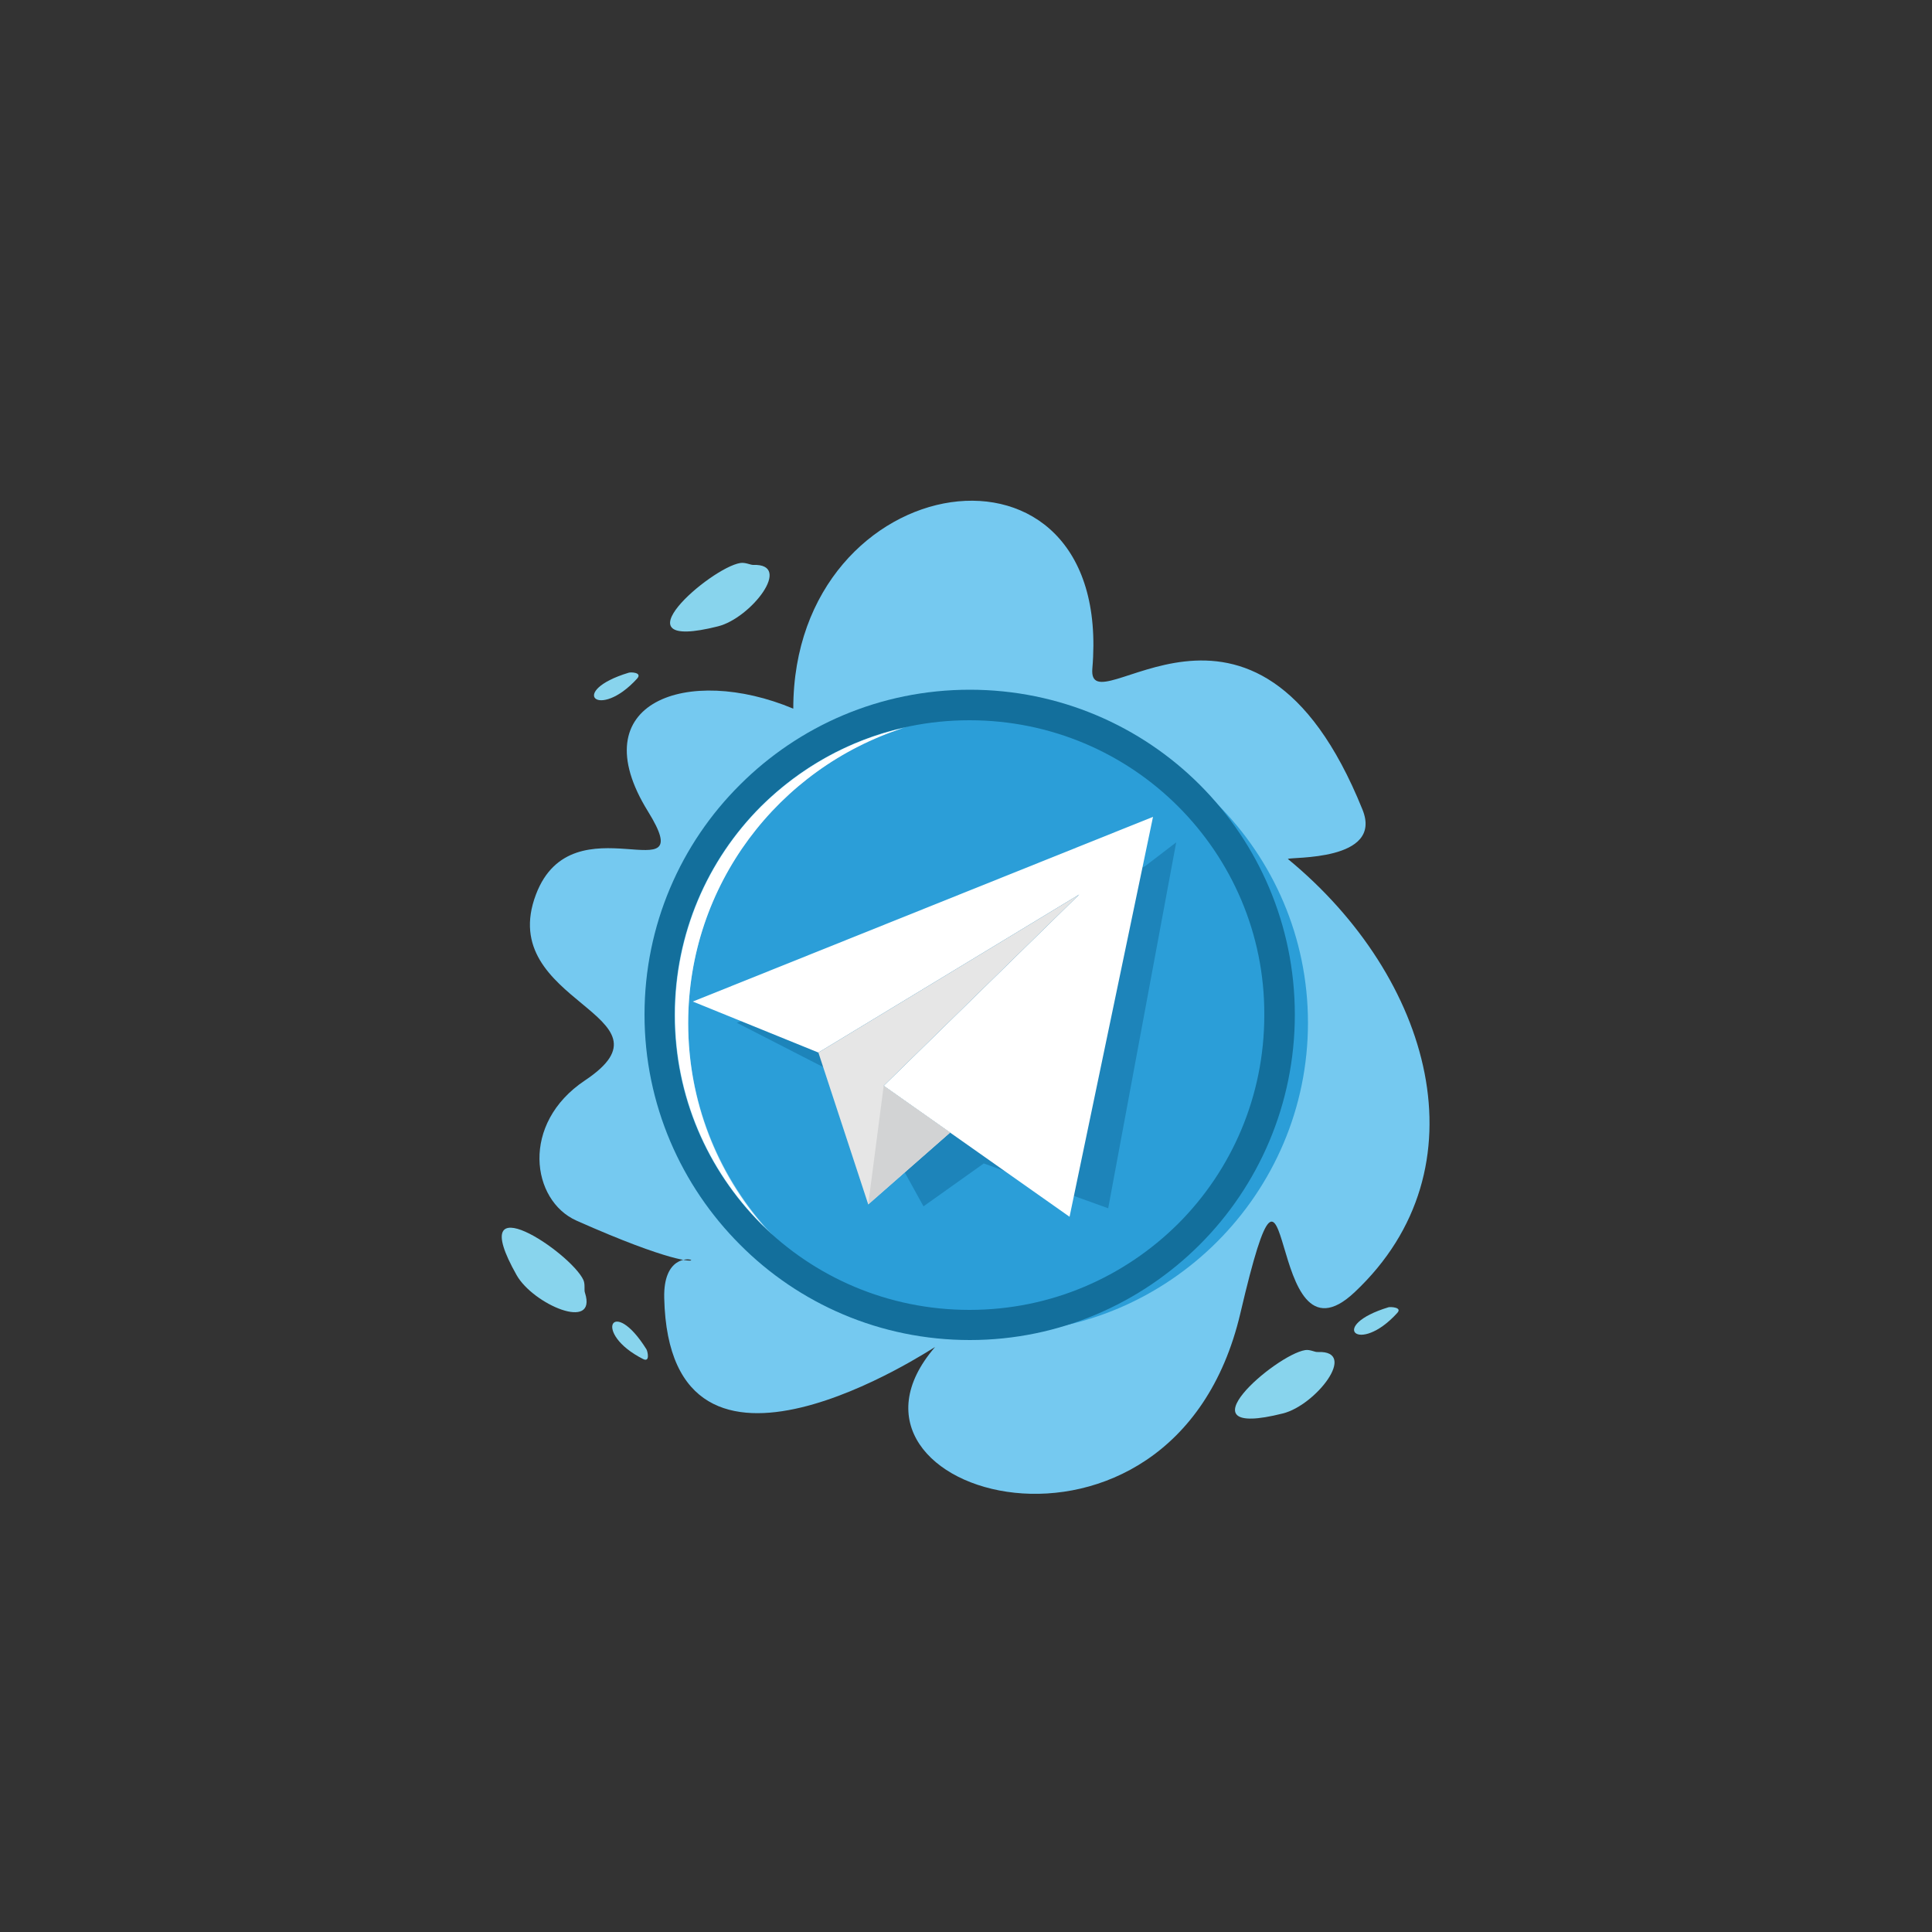 <?xml version="1.0" encoding="utf-8"?>
<!-- Generator: Adobe Illustrator 22.1.0, SVG Export Plug-In . SVG Version: 6.00 Build 0)  -->
<svg version="1.1" id="Layer_1" xmlns="http://www.w3.org/2000/svg" xmlns:xlink="http://www.w3.org/1999/xlink" x="0px" y="0px"
	 viewBox="0 0 500 500" style="enable-background:new 0 0 500 500;" xml:space="preserve">
<rect x="0" y="0" width="500" height="500" fill="#333333" stroke="none"/>
<style type="text/css">
	.st0{fill-rule:evenodd;clip-rule:evenodd;fill:#75C9F0;}
	.st1{fill-rule:evenodd;clip-rule:evenodd;fill:#88D4ED;}
	.st2{fill-rule:evenodd;clip-rule:evenodd;fill:#2B9ED8;}
	.st3{fill-rule:evenodd;clip-rule:evenodd;fill:#136F9C;}
	.st4{fill-rule:evenodd;clip-rule:evenodd;fill:#1D84BA;}
	.st5{fill-rule:evenodd;clip-rule:evenodd;fill:#FFFFFF;}
	.st6{fill-rule:evenodd;clip-rule:evenodd;fill:#E6E6E6;}
	.st7{fill-rule:evenodd;clip-rule:evenodd;fill:#D2D3D4;}
</style>
<g>
	<path class="st0" d="M205.3,183.4c0-63.1,83-75.9,77.4-10.4c-1.4,16.1,41.8-33.1,69.9,36.5c5.5,13.5-18.7,12.2-19.3,12.8
		c37.2,30.6,51.4,80,17.3,112.1c-23.6,22.3-15.4-55.2-29.6,5.5c-17.4,74-112,46.9-79,8.7c-0.4,0.1-68.8,45.9-70.1-12.7
		c-0.5-21.4,26.6,1.9-22.7-20c-11.7-5.2-14.6-25.1,2.2-36.3c25.5-17-23.4-19.9-12.7-48.1c9.5-25.1,42.8,0.8,29-21.5
		C150.1,181.6,178.1,172,205.3,183.4z"/>
	<path class="st1" d="M191.6,145.7c-7.7,1.2-33.2,23.3-5.8,16.4c8.5-2.1,19.6-16.3,9.1-15.9C194.2,146.2,192.9,145.5,191.6,145.7z"
		/>
	<path class="st1" d="M162.7,174.1c-15.9,4.8-7.8,12.5,2.2,1.5C166.3,174,163.2,173.9,162.7,174.1z"/>
	<path class="st1" d="M337.8,349.4c-7.7,1.2-33.2,23.3-5.8,16.4c8.5-2.1,19.6-16.3,9.1-15.9C340.3,350,339.1,349.2,337.8,349.4z"/>
	<path class="st1" d="M359.4,338.3c-15.9,4.8-7.8,12.5,2.2,1.5C363,338.3,359.9,338.2,359.4,338.3z"/>
	<path class="st1" d="M151,331.3c-3.2-7.1-31.2-25.9-17.3-1.3c4.3,7.6,20.9,14.7,17.7,4.6C151.1,333.9,151.5,332.5,151,331.3z"/>
	<path class="st1" d="M167.3,349.2c-8.8-14.1-14.1-4.2-0.9,2.5C168.3,352.7,167.6,349.7,167.3,349.2z"/>
	<path class="st2" d="M258.3,344.9c44.2,0,80.2-36,80.2-80.2c0-44.2-36-80.2-80.2-80.2c-44.2,0-80.2,36-80.2,80.2
		C178.1,308.9,214.1,344.9,258.3,344.9z"/>
	<path class="st3" d="M251,178.5c23.2,0,44.3,9.4,59.5,24.6c15.2,15.2,24.6,36.3,24.6,59.5c0,23.2-9.4,44.3-24.6,59.5
		c-15.2,15.2-36.3,24.7-59.5,24.7c-23.2,0-44.3-9.4-59.5-24.7c-15.2-15.2-24.7-36.3-24.7-59.5c0-23.2,9.4-44.3,24.7-59.5
		C206.7,187.9,227.7,178.5,251,178.5L251,178.5z M304.9,208.7c-13.8-13.8-32.9-22.3-54-22.3c-21.1,0-40.1,8.5-54,22.3
		c-13.8,13.8-22.3,32.9-22.3,54c0,21.1,8.5,40.1,22.3,54c13.8,13.8,32.9,22.3,54,22.3c21.1,0,40.1-8.5,54-22.3
		c13.8-13.8,22.3-32.9,22.3-54C327.3,241.6,318.7,222.5,304.9,208.7z"/>
	<polygon class="st4" points="190.7,264.7 296.3,224.2 304.4,218 286.8,312.7 254.6,301.1 239,312.2 221.5,280.5 	"/>
	<g>
		<g>
			<polygon class="st5" points="179.3,259.2 211.8,272.4 279.3,231.5 228.7,281 276.8,314.9 298.4,211.4 			"/>
			<polygon class="st6" points="211.8,272.4 224.7,311.7 245.9,293.1 228.7,281 279.3,231.5 			"/>
		</g>
		<polygon class="st7" points="245.9,293.1 224.7,311.7 228.7,281 		"/>
	</g>
	<path class="st5" d="M197,208.7c-13.8,13.8-22.3,32.9-22.3,54c0,21.1,8.5,40.1,22.3,54c0.3,0.3,0.6,0.6,0.9,0.9
		c-12.4-14.1-19.8-32.6-19.8-52.8c0-35.8,23.4-66,55.7-76.4C219.6,191.6,207,198.8,197,208.7z"/>
</g>
</svg>

